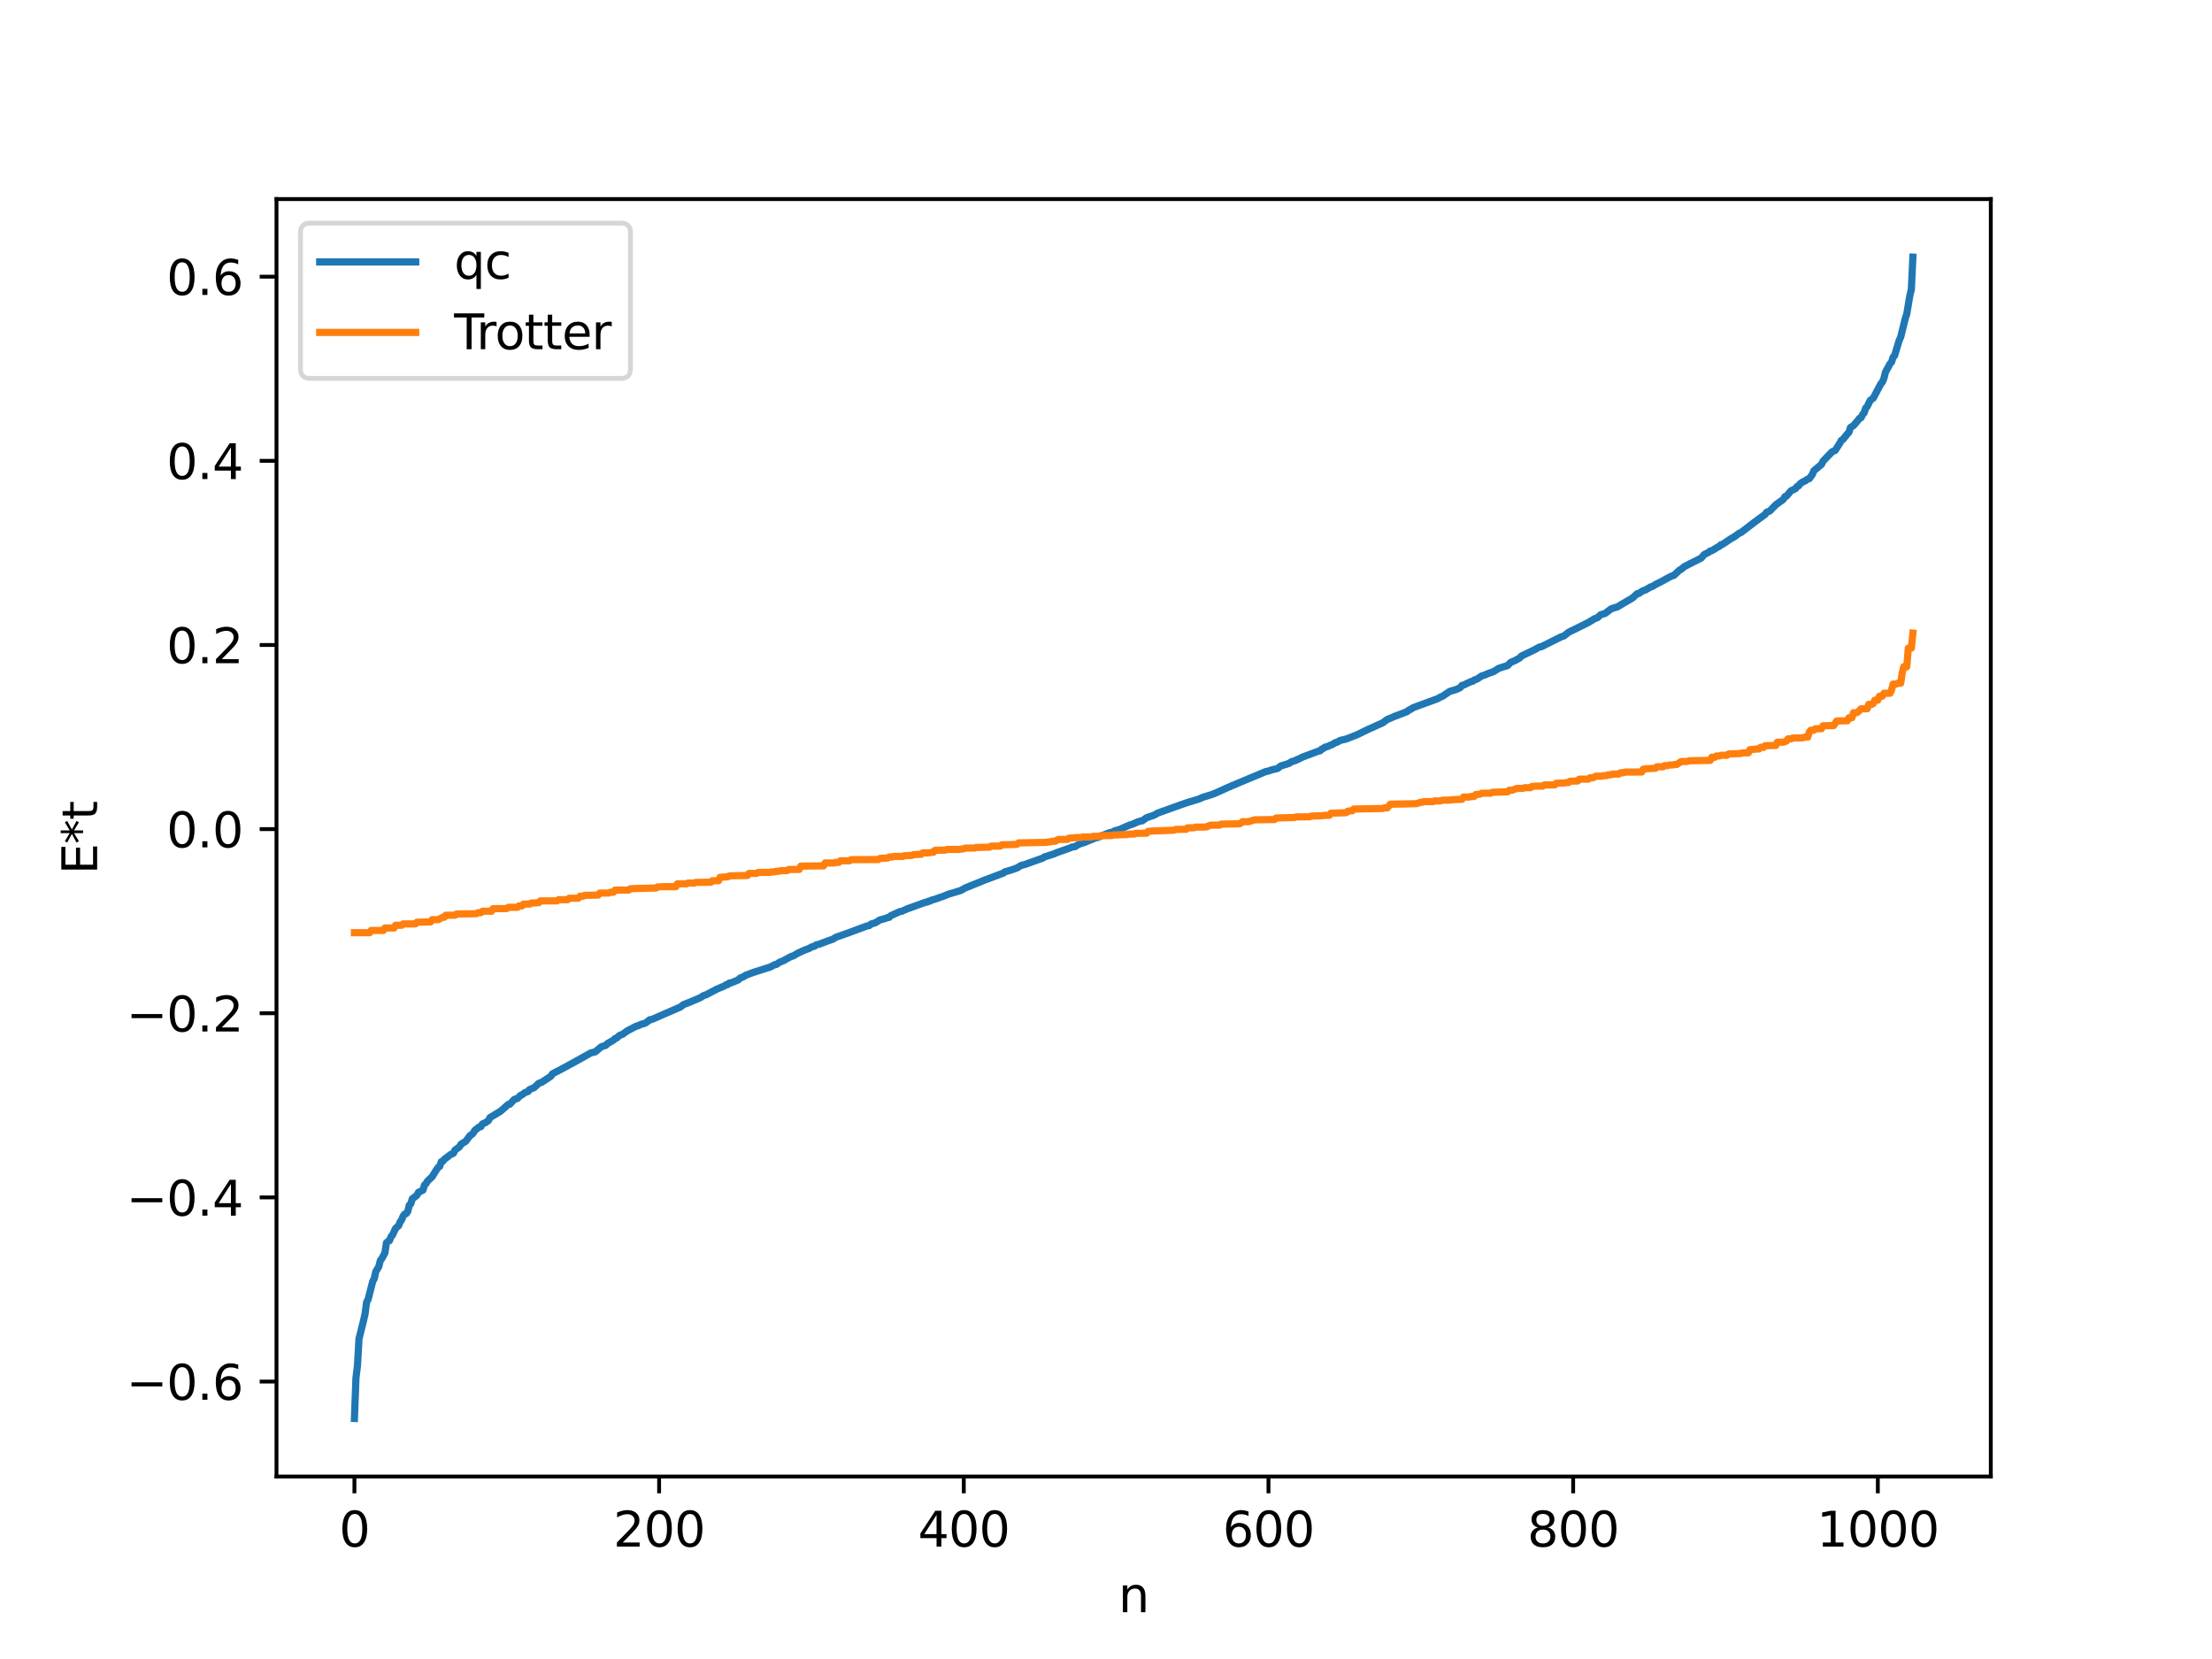 <?xml version="1.0" encoding="utf-8" standalone="no"?>
<!DOCTYPE svg PUBLIC "-//W3C//DTD SVG 1.1//EN"
  "http://www.w3.org/Graphics/SVG/1.1/DTD/svg11.dtd">
<svg xmlns:xlink="http://www.w3.org/1999/xlink" width="460.8pt" height="345.6pt" viewBox="0 0 460.8 345.6" xmlns="http://www.w3.org/2000/svg" version="1.1">
 <defs>
  <style type="text/css">*{stroke-linejoin: round; stroke-linecap: butt}</style>
 </defs>
 <g id="figure_1">
  <g id="patch_1">
   <path d="M 0 345.6 
L 460.8 345.6 
L 460.8 0 
L 0 0 
z
" style="fill: #ffffff"/>
  </g>
  <g id="axes_1">
   <g id="patch_2">
    <path d="M 57.6 307.584 
L 414.72 307.584 
L 414.72 41.472 
L 57.6 41.472 
z
" style="fill: #ffffff"/>
   </g>
   <g id="matplotlib.axis_1">
    <g id="xtick_1">
     <g id="line2d_1">
      <defs>
       <path id="m20ec3f2647" d="M 0 0 
L 0 3.5 
" style="stroke: #000000; stroke-width: 0.8"/>
      </defs>
      <g>
       <use xlink:href="#m20ec3f2647" x="73.833" y="307.584" style="stroke: #000000; stroke-width: 0.8"/>
      </g>
     </g>
     <g id="text_1">
      <!-- 0 -->
      <g transform="translate(70.651 322.182) scale(0.1 -0.1)">
       <defs>
        <path id="DejaVuSans-30" d="M 2034 4250 
Q 1547 4250 1301 3770 
Q 1056 3291 1056 2328 
Q 1056 1369 1301 889 
Q 1547 409 2034 409 
Q 2525 409 2770 889 
Q 3016 1369 3016 2328 
Q 3016 3291 2770 3770 
Q 2525 4250 2034 4250 
z
M 2034 4750 
Q 2819 4750 3233 4129 
Q 3647 3509 3647 2328 
Q 3647 1150 3233 529 
Q 2819 -91 2034 -91 
Q 1250 -91 836 529 
Q 422 1150 422 2328 
Q 422 3509 836 4129 
Q 1250 4750 2034 4750 
z
" transform="scale(0.016)"/>
       </defs>
       <use xlink:href="#DejaVuSans-30"/>
      </g>
     </g>
    </g>
    <g id="xtick_2">
     <g id="line2d_2">
      <g>
       <use xlink:href="#m20ec3f2647" x="137.304" y="307.584" style="stroke: #000000; stroke-width: 0.8"/>
      </g>
     </g>
     <g id="text_2">
      <!-- 200 -->
      <g transform="translate(127.76 322.182) scale(0.1 -0.1)">
       <defs>
        <path id="DejaVuSans-32" d="M 1228 531 
L 3431 531 
L 3431 0 
L 469 0 
L 469 531 
Q 828 903 1448 1529 
Q 2069 2156 2228 2338 
Q 2531 2678 2651 2914 
Q 2772 3150 2772 3378 
Q 2772 3750 2511 3984 
Q 2250 4219 1831 4219 
Q 1534 4219 1204 4116 
Q 875 4013 500 3803 
L 500 4441 
Q 881 4594 1212 4672 
Q 1544 4750 1819 4750 
Q 2544 4750 2975 4387 
Q 3406 4025 3406 3419 
Q 3406 3131 3298 2873 
Q 3191 2616 2906 2266 
Q 2828 2175 2409 1742 
Q 1991 1309 1228 531 
z
" transform="scale(0.016)"/>
       </defs>
       <use xlink:href="#DejaVuSans-32"/>
       <use xlink:href="#DejaVuSans-30" x="63.623"/>
       <use xlink:href="#DejaVuSans-30" x="127.246"/>
      </g>
     </g>
    </g>
    <g id="xtick_3">
     <g id="line2d_3">
      <g>
       <use xlink:href="#m20ec3f2647" x="200.775" y="307.584" style="stroke: #000000; stroke-width: 0.8"/>
      </g>
     </g>
     <g id="text_3">
      <!-- 400 -->
      <g transform="translate(191.231 322.182) scale(0.1 -0.1)">
       <defs>
        <path id="DejaVuSans-34" d="M 2419 4116 
L 825 1625 
L 2419 1625 
L 2419 4116 
z
M 2253 4666 
L 3047 4666 
L 3047 1625 
L 3713 1625 
L 3713 1100 
L 3047 1100 
L 3047 0 
L 2419 0 
L 2419 1100 
L 313 1100 
L 313 1709 
L 2253 4666 
z
" transform="scale(0.016)"/>
       </defs>
       <use xlink:href="#DejaVuSans-34"/>
       <use xlink:href="#DejaVuSans-30" x="63.623"/>
       <use xlink:href="#DejaVuSans-30" x="127.246"/>
      </g>
     </g>
    </g>
    <g id="xtick_4">
     <g id="line2d_4">
      <g>
       <use xlink:href="#m20ec3f2647" x="264.246" y="307.584" style="stroke: #000000; stroke-width: 0.8"/>
      </g>
     </g>
     <g id="text_4">
      <!-- 600 -->
      <g transform="translate(254.702 322.182) scale(0.1 -0.1)">
       <defs>
        <path id="DejaVuSans-36" d="M 2113 2584 
Q 1688 2584 1439 2293 
Q 1191 2003 1191 1497 
Q 1191 994 1439 701 
Q 1688 409 2113 409 
Q 2538 409 2786 701 
Q 3034 994 3034 1497 
Q 3034 2003 2786 2293 
Q 2538 2584 2113 2584 
z
M 3366 4563 
L 3366 3988 
Q 3128 4100 2886 4159 
Q 2644 4219 2406 4219 
Q 1781 4219 1451 3797 
Q 1122 3375 1075 2522 
Q 1259 2794 1537 2939 
Q 1816 3084 2150 3084 
Q 2853 3084 3261 2657 
Q 3669 2231 3669 1497 
Q 3669 778 3244 343 
Q 2819 -91 2113 -91 
Q 1303 -91 875 529 
Q 447 1150 447 2328 
Q 447 3434 972 4092 
Q 1497 4750 2381 4750 
Q 2619 4750 2861 4703 
Q 3103 4656 3366 4563 
z
" transform="scale(0.016)"/>
       </defs>
       <use xlink:href="#DejaVuSans-36"/>
       <use xlink:href="#DejaVuSans-30" x="63.623"/>
       <use xlink:href="#DejaVuSans-30" x="127.246"/>
      </g>
     </g>
    </g>
    <g id="xtick_5">
     <g id="line2d_5">
      <g>
       <use xlink:href="#m20ec3f2647" x="327.717" y="307.584" style="stroke: #000000; stroke-width: 0.8"/>
      </g>
     </g>
     <g id="text_5">
      <!-- 800 -->
      <g transform="translate(318.173 322.182) scale(0.1 -0.1)">
       <defs>
        <path id="DejaVuSans-38" d="M 2034 2216 
Q 1584 2216 1326 1975 
Q 1069 1734 1069 1313 
Q 1069 891 1326 650 
Q 1584 409 2034 409 
Q 2484 409 2743 651 
Q 3003 894 3003 1313 
Q 3003 1734 2745 1975 
Q 2488 2216 2034 2216 
z
M 1403 2484 
Q 997 2584 770 2862 
Q 544 3141 544 3541 
Q 544 4100 942 4425 
Q 1341 4750 2034 4750 
Q 2731 4750 3128 4425 
Q 3525 4100 3525 3541 
Q 3525 3141 3298 2862 
Q 3072 2584 2669 2484 
Q 3125 2378 3379 2068 
Q 3634 1759 3634 1313 
Q 3634 634 3220 271 
Q 2806 -91 2034 -91 
Q 1263 -91 848 271 
Q 434 634 434 1313 
Q 434 1759 690 2068 
Q 947 2378 1403 2484 
z
M 1172 3481 
Q 1172 3119 1398 2916 
Q 1625 2713 2034 2713 
Q 2441 2713 2670 2916 
Q 2900 3119 2900 3481 
Q 2900 3844 2670 4047 
Q 2441 4250 2034 4250 
Q 1625 4250 1398 4047 
Q 1172 3844 1172 3481 
z
" transform="scale(0.016)"/>
       </defs>
       <use xlink:href="#DejaVuSans-38"/>
       <use xlink:href="#DejaVuSans-30" x="63.623"/>
       <use xlink:href="#DejaVuSans-30" x="127.246"/>
      </g>
     </g>
    </g>
    <g id="xtick_6">
     <g id="line2d_6">
      <g>
       <use xlink:href="#m20ec3f2647" x="391.188" y="307.584" style="stroke: #000000; stroke-width: 0.8"/>
      </g>
     </g>
     <g id="text_6">
      <!-- 1000 -->
      <g transform="translate(378.463 322.182) scale(0.1 -0.1)">
       <defs>
        <path id="DejaVuSans-31" d="M 794 531 
L 1825 531 
L 1825 4091 
L 703 3866 
L 703 4441 
L 1819 4666 
L 2450 4666 
L 2450 531 
L 3481 531 
L 3481 0 
L 794 0 
L 794 531 
z
" transform="scale(0.016)"/>
       </defs>
       <use xlink:href="#DejaVuSans-31"/>
       <use xlink:href="#DejaVuSans-30" x="63.623"/>
       <use xlink:href="#DejaVuSans-30" x="127.246"/>
       <use xlink:href="#DejaVuSans-30" x="190.869"/>
      </g>
     </g>
    </g>
    <g id="text_7">
     <!-- n -->
     <g transform="translate(232.991 335.861) scale(0.1 -0.1)">
      <defs>
       <path id="DejaVuSans-6e" d="M 3513 2113 
L 3513 0 
L 2938 0 
L 2938 2094 
Q 2938 2591 2744 2837 
Q 2550 3084 2163 3084 
Q 1697 3084 1428 2787 
Q 1159 2491 1159 1978 
L 1159 0 
L 581 0 
L 581 3500 
L 1159 3500 
L 1159 2956 
Q 1366 3272 1645 3428 
Q 1925 3584 2291 3584 
Q 2894 3584 3203 3211 
Q 3513 2838 3513 2113 
z
" transform="scale(0.016)"/>
      </defs>
      <use xlink:href="#DejaVuSans-6e"/>
     </g>
    </g>
   </g>
   <g id="matplotlib.axis_2">
    <g id="ytick_1">
     <g id="line2d_7">
      <defs>
       <path id="mec4e19d5ff" d="M 0 0 
L -3.5 0 
" style="stroke: #000000; stroke-width: 0.8"/>
      </defs>
      <g>
       <use xlink:href="#mec4e19d5ff" x="57.6" y="287.801" style="stroke: #000000; stroke-width: 0.8"/>
      </g>
     </g>
     <g id="text_8">
      <!-- −0.6 -->
      <g transform="translate(26.317 291.6) scale(0.1 -0.1)">
       <defs>
        <path id="DejaVuSans-2212" d="M 678 2272 
L 4684 2272 
L 4684 1741 
L 678 1741 
L 678 2272 
z
" transform="scale(0.016)"/>
        <path id="DejaVuSans-2e" d="M 684 794 
L 1344 794 
L 1344 0 
L 684 0 
L 684 794 
z
" transform="scale(0.016)"/>
       </defs>
       <use xlink:href="#DejaVuSans-2212"/>
       <use xlink:href="#DejaVuSans-30" x="83.789"/>
       <use xlink:href="#DejaVuSans-2e" x="147.412"/>
       <use xlink:href="#DejaVuSans-36" x="179.199"/>
      </g>
     </g>
    </g>
    <g id="ytick_2">
     <g id="line2d_8">
      <g>
       <use xlink:href="#mec4e19d5ff" x="57.6" y="249.44" style="stroke: #000000; stroke-width: 0.8"/>
      </g>
     </g>
     <g id="text_9">
      <!-- −0.4 -->
      <g transform="translate(26.317 253.24) scale(0.1 -0.1)">
       <use xlink:href="#DejaVuSans-2212"/>
       <use xlink:href="#DejaVuSans-30" x="83.789"/>
       <use xlink:href="#DejaVuSans-2e" x="147.412"/>
       <use xlink:href="#DejaVuSans-34" x="179.199"/>
      </g>
     </g>
    </g>
    <g id="ytick_3">
     <g id="line2d_9">
      <g>
       <use xlink:href="#mec4e19d5ff" x="57.6" y="211.08" style="stroke: #000000; stroke-width: 0.8"/>
      </g>
     </g>
     <g id="text_10">
      <!-- −0.2 -->
      <g transform="translate(26.317 214.879) scale(0.1 -0.1)">
       <use xlink:href="#DejaVuSans-2212"/>
       <use xlink:href="#DejaVuSans-30" x="83.789"/>
       <use xlink:href="#DejaVuSans-2e" x="147.412"/>
       <use xlink:href="#DejaVuSans-32" x="179.199"/>
      </g>
     </g>
    </g>
    <g id="ytick_4">
     <g id="line2d_10">
      <g>
       <use xlink:href="#mec4e19d5ff" x="57.6" y="172.72" style="stroke: #000000; stroke-width: 0.8"/>
      </g>
     </g>
     <g id="text_11">
      <!-- 0.0 -->
      <g transform="translate(34.697 176.519) scale(0.1 -0.1)">
       <use xlink:href="#DejaVuSans-30"/>
       <use xlink:href="#DejaVuSans-2e" x="63.623"/>
       <use xlink:href="#DejaVuSans-30" x="95.41"/>
      </g>
     </g>
    </g>
    <g id="ytick_5">
     <g id="line2d_11">
      <g>
       <use xlink:href="#mec4e19d5ff" x="57.6" y="134.36" style="stroke: #000000; stroke-width: 0.8"/>
      </g>
     </g>
     <g id="text_12">
      <!-- 0.2 -->
      <g transform="translate(34.697 138.159) scale(0.1 -0.1)">
       <use xlink:href="#DejaVuSans-30"/>
       <use xlink:href="#DejaVuSans-2e" x="63.623"/>
       <use xlink:href="#DejaVuSans-32" x="95.41"/>
      </g>
     </g>
    </g>
    <g id="ytick_6">
     <g id="line2d_12">
      <g>
       <use xlink:href="#mec4e19d5ff" x="57.6" y="95.999" style="stroke: #000000; stroke-width: 0.8"/>
      </g>
     </g>
     <g id="text_13">
      <!-- 0.4 -->
      <g transform="translate(34.697 99.798) scale(0.1 -0.1)">
       <use xlink:href="#DejaVuSans-30"/>
       <use xlink:href="#DejaVuSans-2e" x="63.623"/>
       <use xlink:href="#DejaVuSans-34" x="95.41"/>
      </g>
     </g>
    </g>
    <g id="ytick_7">
     <g id="line2d_13">
      <g>
       <use xlink:href="#mec4e19d5ff" x="57.6" y="57.639" style="stroke: #000000; stroke-width: 0.8"/>
      </g>
     </g>
     <g id="text_14">
      <!-- 0.6 -->
      <g transform="translate(34.697 61.438) scale(0.1 -0.1)">
       <use xlink:href="#DejaVuSans-30"/>
       <use xlink:href="#DejaVuSans-2e" x="63.623"/>
       <use xlink:href="#DejaVuSans-36" x="95.41"/>
      </g>
     </g>
    </g>
    <g id="text_15">
     <!-- E*t -->
     <g transform="translate(20.238 182.148) rotate(-90) scale(0.1 -0.1)">
      <defs>
       <path id="DejaVuSans-45" d="M 628 4666 
L 3578 4666 
L 3578 4134 
L 1259 4134 
L 1259 2753 
L 3481 2753 
L 3481 2222 
L 1259 2222 
L 1259 531 
L 3634 531 
L 3634 0 
L 628 0 
L 628 4666 
z
" transform="scale(0.016)"/>
       <path id="DejaVuSans-2a" d="M 3009 3897 
L 1888 3291 
L 3009 2681 
L 2828 2375 
L 1778 3009 
L 1778 1831 
L 1422 1831 
L 1422 3009 
L 372 2375 
L 191 2681 
L 1313 3291 
L 191 3897 
L 372 4206 
L 1422 3572 
L 1422 4750 
L 1778 4750 
L 1778 3572 
L 2828 4206 
L 3009 3897 
z
" transform="scale(0.016)"/>
       <path id="DejaVuSans-74" d="M 1172 4494 
L 1172 3500 
L 2356 3500 
L 2356 3053 
L 1172 3053 
L 1172 1153 
Q 1172 725 1289 603 
Q 1406 481 1766 481 
L 2356 481 
L 2356 0 
L 1766 0 
Q 1100 0 847 248 
Q 594 497 594 1153 
L 594 3053 
L 172 3053 
L 172 3500 
L 594 3500 
L 594 4494 
L 1172 4494 
z
" transform="scale(0.016)"/>
      </defs>
      <use xlink:href="#DejaVuSans-45"/>
      <use xlink:href="#DejaVuSans-2a" x="63.184"/>
      <use xlink:href="#DejaVuSans-74" x="113.184"/>
     </g>
    </g>
   </g>
   <g id="line2d_14">
    <path d="M 73.833 295.488 
L 74.15 287.104 
L 74.467 284.497 
L 74.785 278.894 
L 75.737 275.083 
L 76.054 273.673 
L 76.372 271.259 
L 76.689 270.661 
L 77.641 266.942 
L 77.958 266.395 
L 78.276 264.908 
L 78.91 263.866 
L 79.228 262.579 
L 79.545 262.186 
L 80.18 261.017 
L 80.497 258.915 
L 80.815 258.602 
L 81.132 258.465 
L 81.449 257.64 
L 81.767 257.281 
L 82.401 255.893 
L 83.036 255.343 
L 83.353 254.557 
L 83.671 254.109 
L 83.988 253.313 
L 84.305 252.918 
L 84.623 252.816 
L 84.94 252.388 
L 85.258 251.065 
L 85.575 250.773 
L 85.892 249.732 
L 86.844 249.006 
L 87.162 248.396 
L 88.114 247.922 
L 88.431 246.863 
L 88.748 246.56 
L 89.066 246.036 
L 90.018 245.146 
L 90.97 243.613 
L 91.287 243.173 
L 91.605 242.976 
L 91.922 242.018 
L 92.239 241.919 
L 92.557 241.493 
L 93.191 241.046 
L 93.826 240.533 
L 94.461 240.248 
L 94.778 239.589 
L 95.73 238.899 
L 96.048 238.343 
L 96.682 237.962 
L 97 237.779 
L 97.952 236.519 
L 98.269 236.354 
L 98.586 236.029 
L 98.904 235.487 
L 99.856 234.746 
L 100.173 234.708 
L 100.491 234.152 
L 101.125 233.876 
L 101.76 233.43 
L 102.077 232.812 
L 104.299 231.467 
L 105.886 230.067 
L 106.203 230.027 
L 107.155 229.015 
L 107.79 228.827 
L 108.424 228.194 
L 108.742 228.057 
L 109.377 227.602 
L 110.011 227.371 
L 110.329 226.964 
L 110.963 226.7 
L 111.281 226.565 
L 112.233 225.677 
L 112.867 225.449 
L 114.772 224.193 
L 115.089 223.691 
L 117.31 222.53 
L 118.58 221.836 
L 119.849 221.147 
L 123.023 219.372 
L 123.658 219.195 
L 123.975 219.143 
L 125.244 218.071 
L 126.196 217.767 
L 126.514 217.416 
L 127.783 216.687 
L 128.1 216.345 
L 128.418 216.271 
L 129.053 215.707 
L 129.687 215.457 
L 130.639 214.77 
L 132.543 213.767 
L 132.861 213.703 
L 133.496 213.401 
L 134.448 213.135 
L 135.4 212.411 
L 135.717 212.399 
L 141.747 209.774 
L 142.381 209.275 
L 143.651 208.785 
L 144.286 208.519 
L 145.872 207.847 
L 146.507 207.43 
L 147.142 207.205 
L 149.363 206.041 
L 150.95 205.369 
L 151.267 205.139 
L 151.585 205.1 
L 151.902 204.797 
L 152.22 204.775 
L 153.806 204.129 
L 154.124 203.778 
L 154.758 203.529 
L 155.393 203.146 
L 156.98 202.555 
L 160.471 201.444 
L 161.423 200.935 
L 161.74 200.91 
L 162.375 200.468 
L 163.327 200.074 
L 163.962 199.696 
L 164.914 199.207 
L 165.231 199.148 
L 166.183 198.578 
L 167.453 197.991 
L 168.722 197.505 
L 169.039 197.271 
L 169.674 197.113 
L 169.991 196.844 
L 170.626 196.701 
L 172.53 195.983 
L 173.482 195.662 
L 174.117 195.252 
L 176.656 194.362 
L 180.464 192.944 
L 181.099 192.804 
L 181.416 192.508 
L 182.368 192.224 
L 183.32 191.632 
L 184.272 191.382 
L 184.907 191.145 
L 185.224 191.105 
L 185.542 190.771 
L 187.446 189.895 
L 187.763 189.874 
L 189.033 189.315 
L 192.841 187.939 
L 193.158 187.921 
L 193.476 187.722 
L 193.793 187.688 
L 194.11 187.491 
L 194.745 187.331 
L 195.38 187.105 
L 196.649 186.661 
L 197.601 186.266 
L 200.14 185.508 
L 201.092 184.973 
L 205.218 183.299 
L 205.853 183.065 
L 208.391 182.113 
L 209.026 181.877 
L 209.343 181.61 
L 210.613 181.254 
L 211.565 180.911 
L 211.882 180.797 
L 212.517 180.404 
L 212.834 180.245 
L 213.469 180.1 
L 217.277 178.737 
L 217.595 178.504 
L 219.499 177.906 
L 220.134 177.624 
L 222.99 176.619 
L 223.307 176.438 
L 223.942 176.374 
L 224.577 175.97 
L 225.211 175.703 
L 225.846 175.525 
L 228.385 174.489 
L 228.702 174.462 
L 229.337 174.148 
L 231.241 173.432 
L 231.876 173.33 
L 232.193 173.077 
L 233.145 172.824 
L 234.415 172.269 
L 235.367 171.852 
L 236.001 171.663 
L 236.953 171.232 
L 237.588 171.03 
L 237.905 171.009 
L 238.858 170.35 
L 239.492 170.12 
L 240.127 169.925 
L 240.762 169.637 
L 241.079 169.413 
L 242.031 169.069 
L 246.474 167.481 
L 247.426 167.152 
L 249.648 166.496 
L 250.6 166.08 
L 251.869 165.693 
L 252.821 165.375 
L 253.773 164.961 
L 255.995 163.954 
L 256.312 163.856 
L 256.629 163.642 
L 256.947 163.568 
L 257.581 163.279 
L 263.611 160.76 
L 264.246 160.619 
L 264.881 160.385 
L 265.515 160.238 
L 266.15 160.077 
L 266.785 159.569 
L 268.054 159.186 
L 268.689 158.953 
L 269.006 158.685 
L 269.958 158.401 
L 270.276 158.181 
L 270.593 158.106 
L 271.228 157.752 
L 274.719 156.453 
L 275.036 156.384 
L 275.353 156.03 
L 275.671 155.931 
L 275.988 155.655 
L 276.623 155.495 
L 277.258 155.183 
L 277.575 155.092 
L 278.21 154.677 
L 278.527 154.634 
L 279.162 154.249 
L 280.431 153.955 
L 282.018 153.332 
L 282.653 153.09 
L 285.191 151.85 
L 285.826 151.578 
L 288.048 150.574 
L 289 149.873 
L 289.634 149.627 
L 290.269 149.333 
L 293.125 148.246 
L 293.443 147.935 
L 293.76 147.822 
L 294.395 147.417 
L 299.472 145.555 
L 300.107 145.189 
L 300.424 145.087 
L 302.011 144.027 
L 302.963 143.754 
L 303.598 143.543 
L 304.233 143.212 
L 304.55 142.785 
L 304.867 142.724 
L 306.454 141.969 
L 306.772 141.925 
L 307.089 141.683 
L 307.724 141.436 
L 308.676 140.807 
L 309.31 140.608 
L 309.945 140.332 
L 311.215 139.871 
L 312.167 139.245 
L 314.071 138.634 
L 314.705 137.986 
L 315.658 137.584 
L 316.61 137.044 
L 316.927 136.669 
L 319.466 135.454 
L 320.735 134.765 
L 321.053 134.744 
L 325.178 132.679 
L 325.813 132.471 
L 326.765 131.71 
L 327.4 131.389 
L 328.034 131.096 
L 330.891 129.671 
L 332.16 128.9 
L 332.795 128.663 
L 333.429 128.078 
L 334.381 127.786 
L 335.651 126.819 
L 336.603 126.517 
L 336.92 126.447 
L 337.555 126.05 
L 340.094 124.558 
L 341.046 123.676 
L 341.363 123.645 
L 342.315 123.023 
L 342.633 122.973 
L 343.902 122.249 
L 344.22 122.174 
L 344.854 121.769 
L 346.124 121.136 
L 347.71 120.257 
L 348.345 119.947 
L 348.662 119.889 
L 349.932 118.726 
L 350.249 118.58 
L 350.884 118.03 
L 352.788 117.058 
L 354.375 116.268 
L 355.01 115.528 
L 355.962 115.039 
L 356.279 114.787 
L 356.596 114.723 
L 357.866 113.951 
L 358.183 113.814 
L 358.5 113.474 
L 358.818 113.404 
L 359.453 112.98 
L 360.405 112.336 
L 361.357 111.773 
L 362.309 111.074 
L 362.626 110.972 
L 365.8 108.547 
L 367.704 107.157 
L 368.021 106.706 
L 368.656 106.463 
L 369.925 105.167 
L 371.512 104.018 
L 371.829 103.458 
L 372.147 103.361 
L 373.099 102.24 
L 373.734 101.946 
L 374.051 101.78 
L 374.368 101.351 
L 374.686 101.211 
L 375.003 100.767 
L 375.638 100.335 
L 375.955 100.237 
L 376.59 99.789 
L 376.907 99.724 
L 377.542 98.831 
L 377.859 98.066 
L 379.446 96.744 
L 379.763 96.074 
L 381.667 94.105 
L 382.302 93.835 
L 383.254 92.344 
L 383.572 91.752 
L 383.889 91.573 
L 384.841 90.401 
L 385.158 90.072 
L 385.476 89.067 
L 386.11 88.667 
L 387.062 87.553 
L 387.38 87.129 
L 387.697 87.009 
L 388.015 86.333 
L 388.332 86.02 
L 388.649 85.024 
L 388.967 84.696 
L 389.601 83.404 
L 390.236 82.943 
L 391.823 79.937 
L 392.14 79.582 
L 392.458 78.804 
L 392.775 77.531 
L 393.727 75.78 
L 394.044 75.433 
L 394.362 74.417 
L 394.679 74.072 
L 395.631 70.911 
L 395.948 70.228 
L 396.9 66.355 
L 397.218 65.389 
L 397.853 61.592 
L 398.17 60.296 
L 398.487 53.568 
L 398.487 53.568 
" clip-path="url(#p56de305ad8)" style="fill: none; stroke: #1f77b4; stroke-width: 1.5; stroke-linecap: square"/>
   </g>
   <g id="line2d_15">
    <path d="M 73.833 194.298 
L 77.006 194.298 
L 77.324 193.828 
L 79.862 193.828 
L 80.18 193.316 
L 82.084 193.316 
L 82.401 192.75 
L 83.671 192.75 
L 83.988 192.466 
L 86.527 192.466 
L 86.844 192.114 
L 89.7 192.044 
L 90.018 191.584 
L 91.287 191.584 
L 92.239 191.077 
L 92.557 191.077 
L 92.874 190.655 
L 94.778 190.655 
L 95.096 190.403 
L 99.221 190.344 
L 99.539 190.134 
L 100.173 190.134 
L 100.491 189.829 
L 102.395 189.829 
L 102.712 189.296 
L 105.568 189.271 
L 105.886 189.017 
L 107.79 189.017 
L 108.107 188.715 
L 108.742 188.715 
L 109.059 188.338 
L 110.329 188.338 
L 110.646 188.124 
L 112.233 188.052 
L 112.55 187.676 
L 116.041 187.671 
L 116.358 187.423 
L 118.262 187.423 
L 118.58 187.118 
L 120.484 187.118 
L 120.801 186.708 
L 121.436 186.708 
L 121.753 186.524 
L 124.61 186.459 
L 124.927 186.039 
L 126.831 186.039 
L 127.148 185.876 
L 127.783 185.876 
L 128.1 185.429 
L 130.957 185.419 
L 131.274 185.149 
L 132.226 185.1 
L 136.669 184.991 
L 136.986 184.763 
L 138.256 184.707 
L 140.795 184.707 
L 141.112 184.116 
L 143.016 184.116 
L 143.334 183.952 
L 144.603 183.952 
L 144.92 183.823 
L 148.094 183.778 
L 148.411 183.469 
L 149.681 183.469 
L 149.998 182.754 
L 151.585 182.668 
L 151.902 182.472 
L 152.854 182.434 
L 155.71 182.381 
L 156.028 181.948 
L 157.615 181.946 
L 157.932 181.744 
L 160.471 181.744 
L 160.788 181.622 
L 161.423 181.622 
L 161.74 181.489 
L 162.375 181.489 
L 162.692 181.37 
L 163.962 181.37 
L 164.279 181.134 
L 166.183 181.113 
L 166.5 181.113 
L 166.818 180.434 
L 171.578 180.369 
L 171.896 179.769 
L 173.8 179.769 
L 174.117 179.641 
L 174.752 179.641 
L 175.069 179.318 
L 176.973 179.318 
L 177.291 179.082 
L 183.003 179.059 
L 183.32 178.811 
L 184.907 178.751 
L 185.224 178.531 
L 185.859 178.531 
L 186.177 178.405 
L 188.081 178.405 
L 188.398 178.27 
L 189.985 178.19 
L 190.302 178.04 
L 191.889 177.965 
L 192.206 177.667 
L 193.476 177.667 
L 194.11 177.553 
L 194.428 177.553 
L 194.745 177.148 
L 196.967 177.087 
L 197.284 176.949 
L 199.823 176.949 
L 200.458 176.835 
L 200.775 176.835 
L 201.092 176.669 
L 202.996 176.669 
L 203.314 176.55 
L 206.17 176.477 
L 206.487 176.255 
L 208.391 176.255 
L 208.709 175.985 
L 211.565 175.916 
L 211.882 175.873 
L 212.2 175.587 
L 217.912 175.484 
L 218.547 175.373 
L 218.864 175.373 
L 219.181 175.241 
L 219.816 175.241 
L 220.451 174.875 
L 222.355 174.875 
L 222.672 174.609 
L 223.624 174.539 
L 224.259 174.473 
L 225.211 174.473 
L 225.529 174.352 
L 227.433 174.352 
L 227.75 174.214 
L 229.02 174.214 
L 229.337 174.082 
L 231.558 174.071 
L 231.876 173.95 
L 234.732 173.857 
L 235.367 173.743 
L 236.319 173.743 
L 236.636 173.591 
L 238.54 173.571 
L 238.858 173.571 
L 239.175 173.18 
L 240.762 173.077 
L 242.031 173.046 
L 244.57 172.941 
L 244.887 172.786 
L 247.109 172.748 
L 247.426 172.452 
L 248.696 172.452 
L 249.013 172.304 
L 251.234 172.28 
L 252.186 171.893 
L 254.091 171.889 
L 254.408 171.681 
L 258.216 171.603 
L 258.534 171.451 
L 258.851 171.167 
L 260.12 171.167 
L 261.39 170.782 
L 265.515 170.724 
L 265.833 170.404 
L 269.641 170.301 
L 269.958 170.182 
L 272.815 170.147 
L 273.132 170.008 
L 275.353 169.931 
L 275.988 169.842 
L 276.94 169.842 
L 277.258 169.409 
L 280.431 169.299 
L 280.748 169.004 
L 281.383 168.896 
L 281.7 168.896 
L 282.018 168.531 
L 288.048 168.423 
L 288.365 168.295 
L 289 168.295 
L 289.634 167.531 
L 295.029 167.422 
L 295.981 167.121 
L 296.299 167.121 
L 296.616 166.998 
L 298.52 166.998 
L 298.838 166.843 
L 300.107 166.843 
L 300.424 166.705 
L 302.011 166.675 
L 302.646 166.58 
L 304.55 166.516 
L 304.867 166.04 
L 306.137 166.04 
L 306.454 165.919 
L 307.089 165.919 
L 307.406 165.525 
L 308.358 165.428 
L 308.676 165.238 
L 310.58 165.238 
L 310.897 165.05 
L 314.071 164.949 
L 314.388 164.618 
L 315.023 164.618 
L 315.975 164.239 
L 317.244 164.239 
L 317.562 164.093 
L 318.831 164.093 
L 319.148 163.833 
L 319.783 163.763 
L 321.37 163.763 
L 321.687 163.523 
L 323.909 163.499 
L 324.226 163.163 
L 325.813 163.117 
L 326.448 163.014 
L 326.765 163.014 
L 327.082 162.734 
L 328.669 162.696 
L 328.986 162.312 
L 330.891 162.312 
L 331.208 162.025 
L 331.843 162.025 
L 332.477 161.692 
L 333.747 161.692 
L 334.064 161.57 
L 334.699 161.57 
L 335.016 161.409 
L 335.651 161.409 
L 335.968 161.251 
L 337.238 161.251 
L 337.555 160.979 
L 338.19 160.979 
L 338.507 160.844 
L 341.998 160.823 
L 342.315 160.232 
L 342.95 160.147 
L 344.854 160.04 
L 345.172 159.731 
L 346.441 159.731 
L 346.758 159.495 
L 347.393 159.495 
L 347.71 159.363 
L 348.345 159.363 
L 348.98 159.249 
L 349.297 159.249 
L 350.249 158.629 
L 351.519 158.627 
L 351.836 158.482 
L 356.279 158.401 
L 356.596 157.75 
L 357.231 157.75 
L 357.548 157.484 
L 358.183 157.484 
L 358.5 157.34 
L 359.77 157.34 
L 360.087 157.068 
L 362.626 156.973 
L 362.943 156.828 
L 364.213 156.828 
L 364.53 156.169 
L 366.117 156.018 
L 366.434 156.018 
L 366.752 155.691 
L 367.386 155.691 
L 367.704 155.348 
L 369.925 155.288 
L 370.243 154.614 
L 371.512 154.614 
L 372.147 154.379 
L 372.464 153.926 
L 373.099 153.926 
L 373.416 153.754 
L 375.638 153.698 
L 375.955 153.553 
L 376.59 153.553 
L 376.907 152.524 
L 377.224 152.112 
L 377.859 152.112 
L 378.177 151.804 
L 379.446 151.804 
L 379.763 151.198 
L 381.985 151.145 
L 382.62 150.192 
L 384.841 150.146 
L 385.158 149.53 
L 385.793 149.53 
L 386.11 148.48 
L 386.745 148.48 
L 387.062 148.316 
L 387.697 147.656 
L 388.967 147.656 
L 389.284 146.739 
L 389.919 146.739 
L 390.236 146.54 
L 390.553 145.859 
L 391.188 145.859 
L 391.505 145.029 
L 392.14 145.029 
L 392.458 144.417 
L 393.727 144.417 
L 394.044 143.743 
L 394.362 142.506 
L 394.996 142.506 
L 395.314 142.337 
L 395.948 142.337 
L 396.266 140.15 
L 396.583 138.895 
L 397.218 138.895 
L 397.535 135.025 
L 398.17 135.025 
L 398.487 131.885 
L 398.487 131.885 
" clip-path="url(#p56de305ad8)" style="fill: none; stroke: #ff7f0e; stroke-width: 1.5; stroke-linecap: square"/>
   </g>
   <g id="patch_3">
    <path d="M 57.6 307.584 
L 57.6 41.472 
" style="fill: none; stroke: #000000; stroke-width: 0.8; stroke-linejoin: miter; stroke-linecap: square"/>
   </g>
   <g id="patch_4">
    <path d="M 414.72 307.584 
L 414.72 41.472 
" style="fill: none; stroke: #000000; stroke-width: 0.8; stroke-linejoin: miter; stroke-linecap: square"/>
   </g>
   <g id="patch_5">
    <path d="M 57.6 307.584 
L 414.72 307.584 
" style="fill: none; stroke: #000000; stroke-width: 0.8; stroke-linejoin: miter; stroke-linecap: square"/>
   </g>
   <g id="patch_6">
    <path d="M 57.6 41.472 
L 414.72 41.472 
" style="fill: none; stroke: #000000; stroke-width: 0.8; stroke-linejoin: miter; stroke-linecap: square"/>
   </g>
   <g id="legend_1">
    <g id="patch_7">
     <path d="M 64.6 78.828 
L 129.342 78.828 
Q 131.342 78.828 131.342 76.828 
L 131.342 48.472 
Q 131.342 46.472 129.342 46.472 
L 64.6 46.472 
Q 62.6 46.472 62.6 48.472 
L 62.6 76.828 
Q 62.6 78.828 64.6 78.828 
z
" style="fill: #ffffff; opacity: 0.8; stroke: #cccccc; stroke-linejoin: miter"/>
    </g>
    <g id="line2d_16">
     <path d="M 66.6 54.57 
L 76.6 54.57 
L 86.6 54.57 
" style="fill: none; stroke: #1f77b4; stroke-width: 1.5; stroke-linecap: square"/>
    </g>
    <g id="text_16">
     <!-- qc -->
     <g transform="translate(94.6 58.07) scale(0.1 -0.1)">
      <defs>
       <path id="DejaVuSans-71" d="M 947 1747 
Q 947 1113 1208 752 
Q 1469 391 1925 391 
Q 2381 391 2643 752 
Q 2906 1113 2906 1747 
Q 2906 2381 2643 2742 
Q 2381 3103 1925 3103 
Q 1469 3103 1208 2742 
Q 947 2381 947 1747 
z
M 2906 525 
Q 2725 213 2448 61 
Q 2172 -91 1784 -91 
Q 1150 -91 751 415 
Q 353 922 353 1747 
Q 353 2572 751 3078 
Q 1150 3584 1784 3584 
Q 2172 3584 2448 3432 
Q 2725 3281 2906 2969 
L 2906 3500 
L 3481 3500 
L 3481 -1331 
L 2906 -1331 
L 2906 525 
z
" transform="scale(0.016)"/>
       <path id="DejaVuSans-63" d="M 3122 3366 
L 3122 2828 
Q 2878 2963 2633 3030 
Q 2388 3097 2138 3097 
Q 1578 3097 1268 2742 
Q 959 2388 959 1747 
Q 959 1106 1268 751 
Q 1578 397 2138 397 
Q 2388 397 2633 464 
Q 2878 531 3122 666 
L 3122 134 
Q 2881 22 2623 -34 
Q 2366 -91 2075 -91 
Q 1284 -91 818 406 
Q 353 903 353 1747 
Q 353 2603 823 3093 
Q 1294 3584 2113 3584 
Q 2378 3584 2631 3529 
Q 2884 3475 3122 3366 
z
" transform="scale(0.016)"/>
      </defs>
      <use xlink:href="#DejaVuSans-71"/>
      <use xlink:href="#DejaVuSans-63" x="63.477"/>
     </g>
    </g>
    <g id="line2d_17">
     <path d="M 66.6 69.249 
L 76.6 69.249 
L 86.6 69.249 
" style="fill: none; stroke: #ff7f0e; stroke-width: 1.5; stroke-linecap: square"/>
    </g>
    <g id="text_17">
     <!-- Trotter -->
     <g transform="translate(94.6 72.749) scale(0.1 -0.1)">
      <defs>
       <path id="DejaVuSans-54" d="M -19 4666 
L 3928 4666 
L 3928 4134 
L 2272 4134 
L 2272 0 
L 1638 0 
L 1638 4134 
L -19 4134 
L -19 4666 
z
" transform="scale(0.016)"/>
       <path id="DejaVuSans-72" d="M 2631 2963 
Q 2534 3019 2420 3045 
Q 2306 3072 2169 3072 
Q 1681 3072 1420 2755 
Q 1159 2438 1159 1844 
L 1159 0 
L 581 0 
L 581 3500 
L 1159 3500 
L 1159 2956 
Q 1341 3275 1631 3429 
Q 1922 3584 2338 3584 
Q 2397 3584 2469 3576 
Q 2541 3569 2628 3553 
L 2631 2963 
z
" transform="scale(0.016)"/>
       <path id="DejaVuSans-6f" d="M 1959 3097 
Q 1497 3097 1228 2736 
Q 959 2375 959 1747 
Q 959 1119 1226 758 
Q 1494 397 1959 397 
Q 2419 397 2687 759 
Q 2956 1122 2956 1747 
Q 2956 2369 2687 2733 
Q 2419 3097 1959 3097 
z
M 1959 3584 
Q 2709 3584 3137 3096 
Q 3566 2609 3566 1747 
Q 3566 888 3137 398 
Q 2709 -91 1959 -91 
Q 1206 -91 779 398 
Q 353 888 353 1747 
Q 353 2609 779 3096 
Q 1206 3584 1959 3584 
z
" transform="scale(0.016)"/>
       <path id="DejaVuSans-65" d="M 3597 1894 
L 3597 1613 
L 953 1613 
Q 991 1019 1311 708 
Q 1631 397 2203 397 
Q 2534 397 2845 478 
Q 3156 559 3463 722 
L 3463 178 
Q 3153 47 2828 -22 
Q 2503 -91 2169 -91 
Q 1331 -91 842 396 
Q 353 884 353 1716 
Q 353 2575 817 3079 
Q 1281 3584 2069 3584 
Q 2775 3584 3186 3129 
Q 3597 2675 3597 1894 
z
M 3022 2063 
Q 3016 2534 2758 2815 
Q 2500 3097 2075 3097 
Q 1594 3097 1305 2825 
Q 1016 2553 972 2059 
L 3022 2063 
z
" transform="scale(0.016)"/>
      </defs>
      <use xlink:href="#DejaVuSans-54"/>
      <use xlink:href="#DejaVuSans-72" x="46.334"/>
      <use xlink:href="#DejaVuSans-6f" x="85.197"/>
      <use xlink:href="#DejaVuSans-74" x="146.379"/>
      <use xlink:href="#DejaVuSans-74" x="185.588"/>
      <use xlink:href="#DejaVuSans-65" x="224.797"/>
      <use xlink:href="#DejaVuSans-72" x="286.32"/>
     </g>
    </g>
   </g>
  </g>
 </g>
 <defs>
  <clipPath id="p56de305ad8">
   <rect x="57.6" y="41.472" width="357.12" height="266.112"/>
  </clipPath>
 </defs>
</svg>
